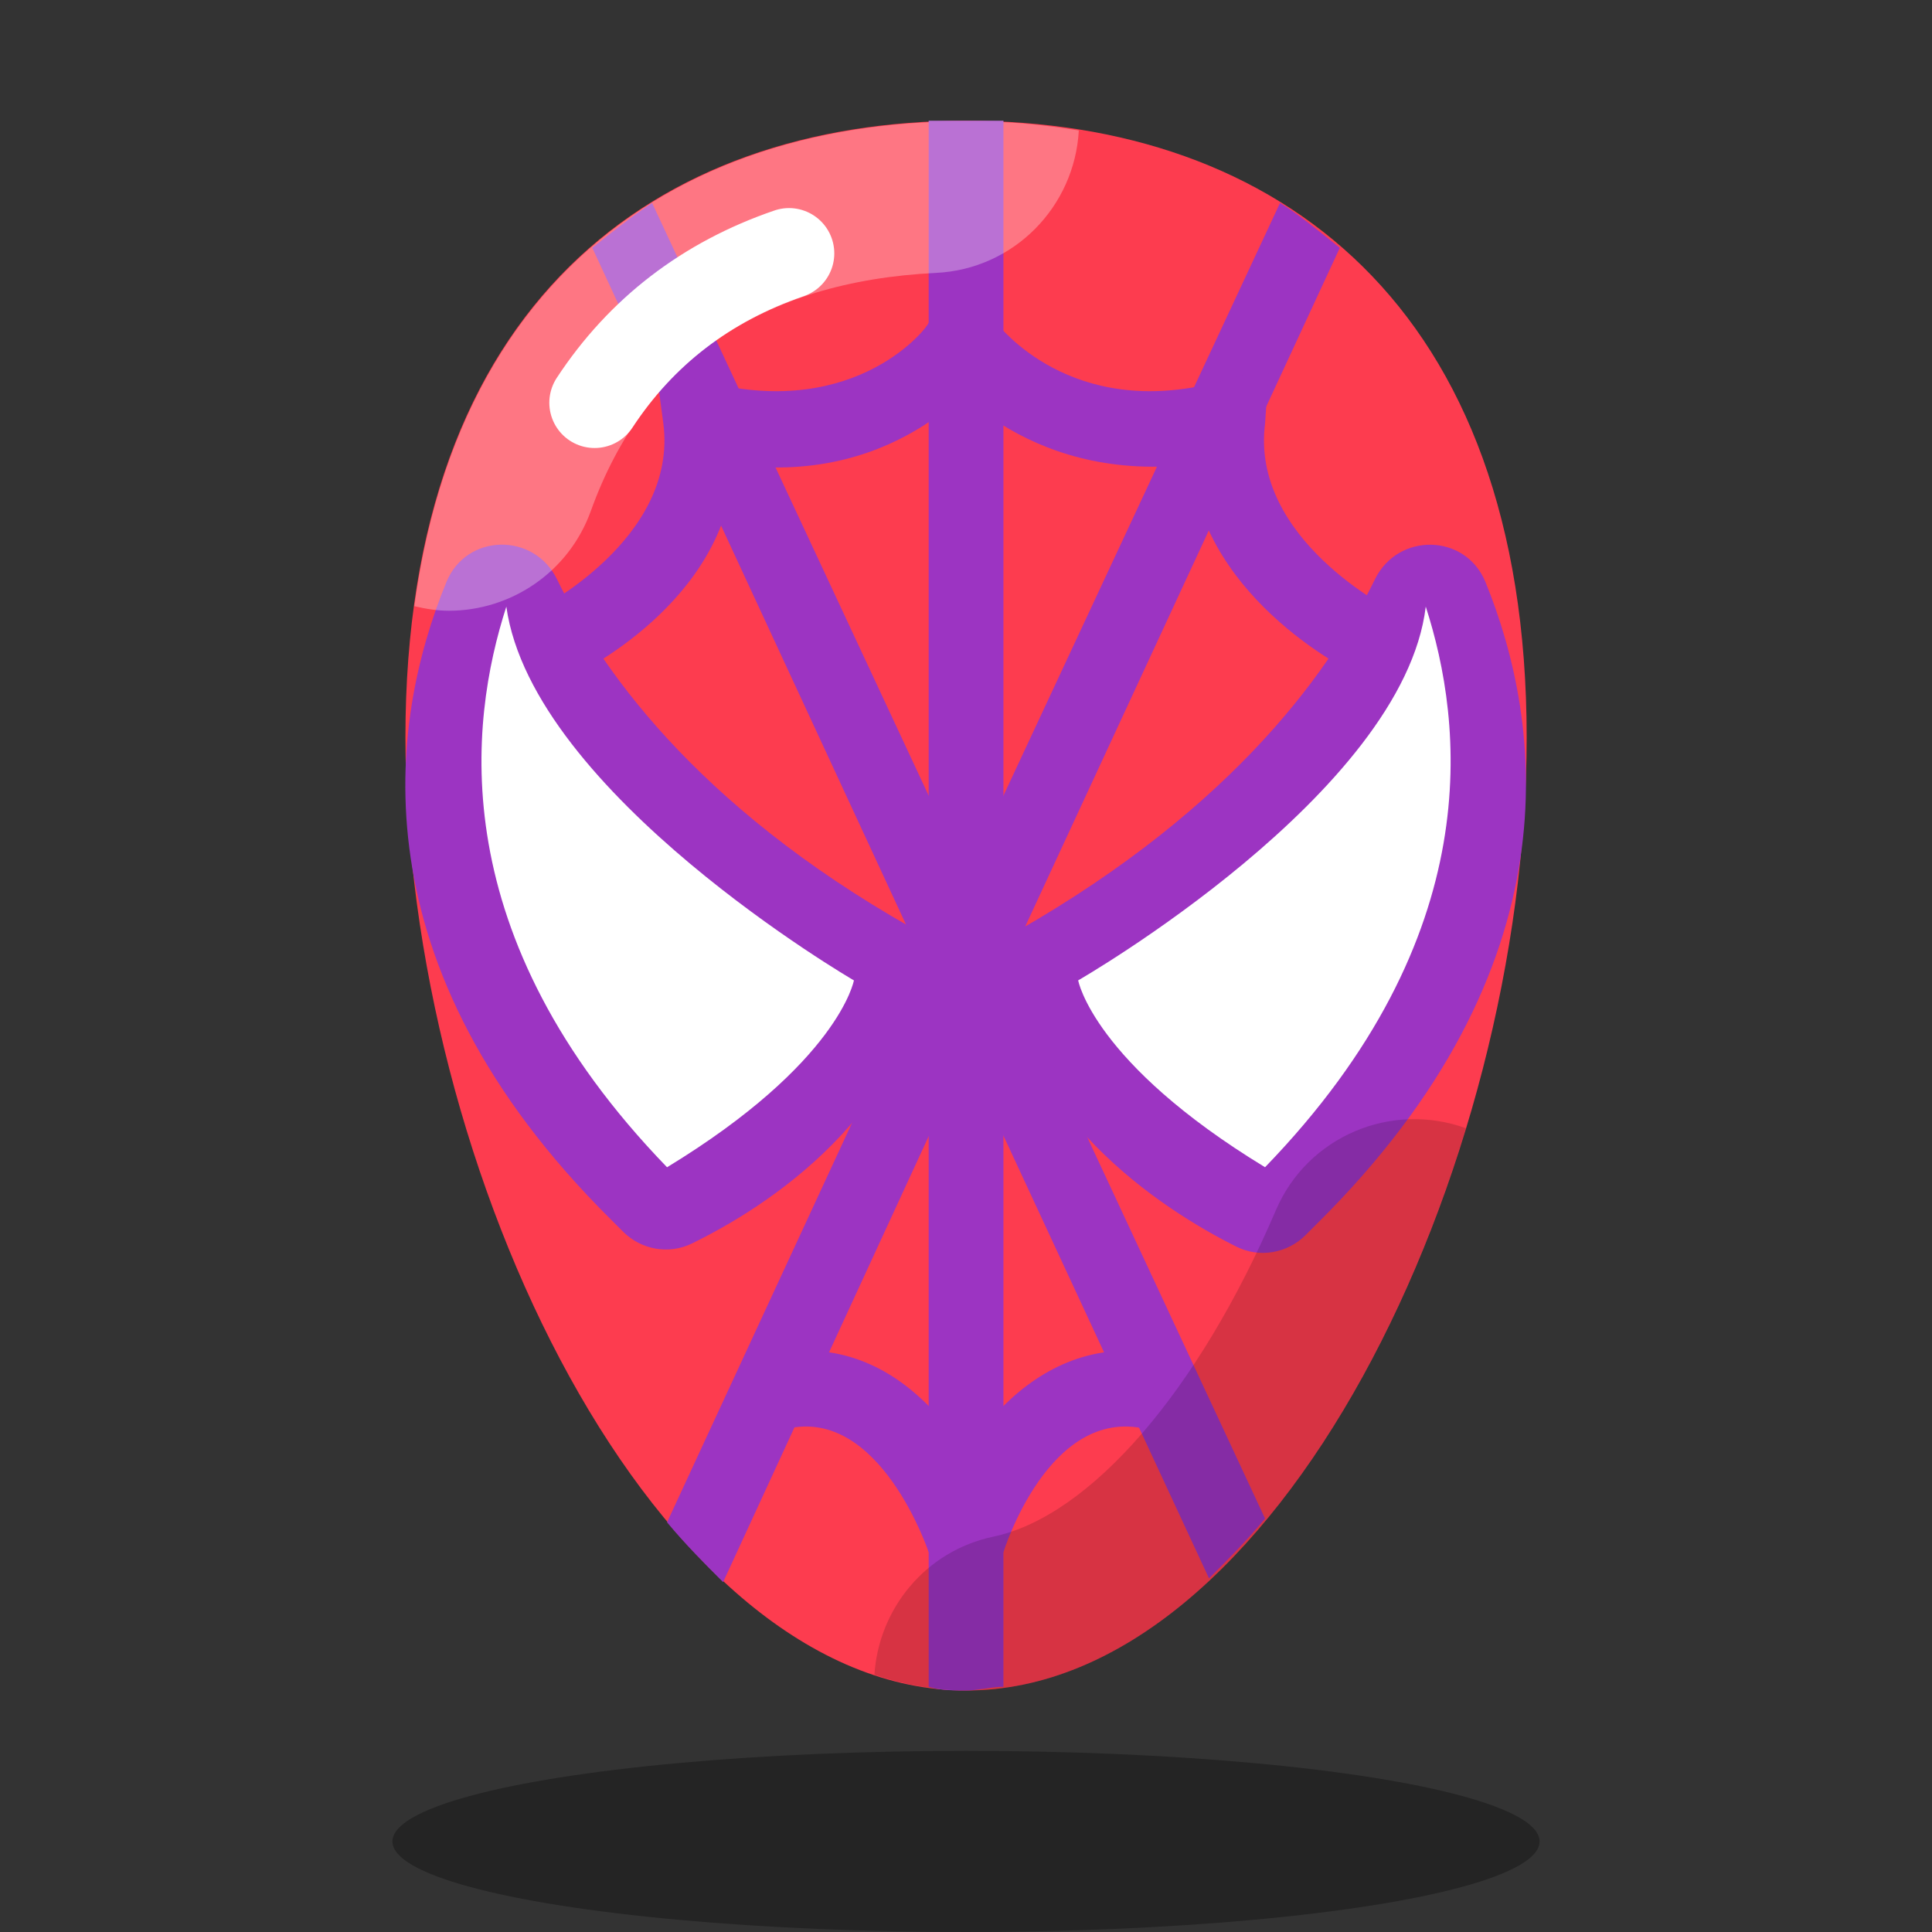 <svg xmlns="http://www.w3.org/2000/svg"  viewBox="0 0 64 64" width="64px" height="64px" baseProfile="basic"><rect x="0" y="0" width="64" height="64" fill="#333333" stroke="none"/><ellipse cx="32" cy="61" opacity=".3" rx="19" ry="3"/><path fill="#fd3c4f" d="M32.002,4C21.726,4,13.43,10.067,13.43,24.429S21.726,56,32.002,56s18.571-17.21,18.571-31.571 S42.278,4,32.002,4z"/><path fill="#9c34c2" d="M45.543,19.197c-1.581,3.249-5.036,7.929-12.551,12.041c0.559,5.684,5.536,8.843,7.965,10.059 c0.764,0.383,1.688,0.222,2.293-0.383l0.39-0.39c8.593-8.514,7.471-16.568,5.571-21.236C48.552,17.668,46.308,17.624,45.543,19.197 z M20.24,40.4l0.402,0.402c0.599,0.599,1.513,0.763,2.275,0.392c2.426-1.184,7.412-4.297,7.971-10.079 c-7.436-4.037-10.862-8.681-12.432-11.917c-0.763-1.573-3.005-1.535-3.668,0.083C12.877,23.938,11.725,31.964,20.24,40.4z"/><path fill="#9c34c2" d="M33.364,31.981L44.383,8.21c-0.619-0.495-1.362-1.114-1.981-1.486l-10.4,22.286l-10.4-22.286 c-0.743,0.495-1.362,0.99-1.981,1.486L30.64,31.981l-8.543,18.448c0.619,0.743,1.238,1.362,1.857,1.981l8.048-17.457l8.048,17.333 c0.619-0.619,1.238-1.238,1.857-1.981L33.364,31.981z"/><path fill="#9c34c2" d="M18.878,22.448l-1.114-2.229c0,0,4.705-2.352,4.21-6.19l-0.248-1.857l1.733,0.495 c4.952,1.238,7.305-1.857,7.305-1.981l1.981,1.486c-0.124,0.124-2.848,3.962-8.419,3.219 C24.078,19.971,19.126,22.324,18.878,22.448z"/><path fill="#9c34c2" d="M45.126,22.448c-0.248-0.124-5.2-2.476-5.695-7.057c-5.571,0.619-8.295-3.095-8.419-3.219 l1.981-1.486c0.124,0.124,2.476,3.219,7.305,1.981l1.733-0.495l-0.124,1.857c-0.495,3.838,4.21,6.19,4.21,6.19L45.126,22.448z"/><path fill="#9c34c2" d="M33.24,55.876c-0.371,0-0.867,0.124-1.238,0.124c-0.371,0-0.867,0-1.238-0.124V4 c0.371,0,0.867,0,1.238,0c0.371,0,0.867,0,1.238,0V55.876z"/><path fill="#9c34c2" d="M30.764,51.419c0,0-1.61-4.829-4.705-4.086l-0.495-2.476c4.333-0.867,6.81,3.343,7.676,5.819 L30.764,51.419z"/><path fill="#9c34c2" d="M33.24,51.419l-2.476-0.743c0.743-2.352,3.343-6.686,7.676-5.819l-0.495,2.476 C34.726,46.59,33.24,51.419,33.24,51.419z"/><path fill="#fff" d="M35.716,32.476c0,0,10.771-6.19,11.514-12.381c1.238,3.838,2.105,10.895-5.324,18.571 C36.211,35.2,35.716,32.476,35.716,32.476z M22.097,38.667c-7.429-7.676-6.562-14.733-5.324-18.571 c0.867,6.19,11.514,12.381,11.514,12.381S27.792,35.2,22.097,38.667z"/><path fill="none" stroke="#fff" stroke-linecap="round" stroke-linejoin="round" stroke-miterlimit="10" stroke-width="3" d="M19.697,13.341c1.538-2.344,3.699-4.01,6.44-4.948"/><g><path d="M48.562,37.375c-2.472-0.897-5.246,0.262-6.296,2.713c-2.566,5.995-6.153,10.141-9.362,10.816 c-2.246,0.473-3.798,2.391-3.938,4.575c0.747,0.247,1.506,0.418,2.28,0.482C31.509,55.989,31.775,56,32.002,56 C39.245,56,45.499,47.45,48.562,37.375z" opacity=".15"/><path fill="#fff" d="M35.737,4.321c-0.816-0.131-1.645-0.233-2.497-0.275V4c-0.371,0-0.867,0-1.238,0 c-0.371,0-0.867,0-1.238,0v0.047C22.161,4.47,15.188,9.358,13.726,20.081c0.381,0.09,0.764,0.151,1.143,0.151 c2.049,0,3.971-1.269,4.704-3.308c1.78-4.945,5.628-7.599,11.437-7.884C33.578,8.915,35.597,6.86,35.737,4.321z" opacity=".3"/></g></svg>
